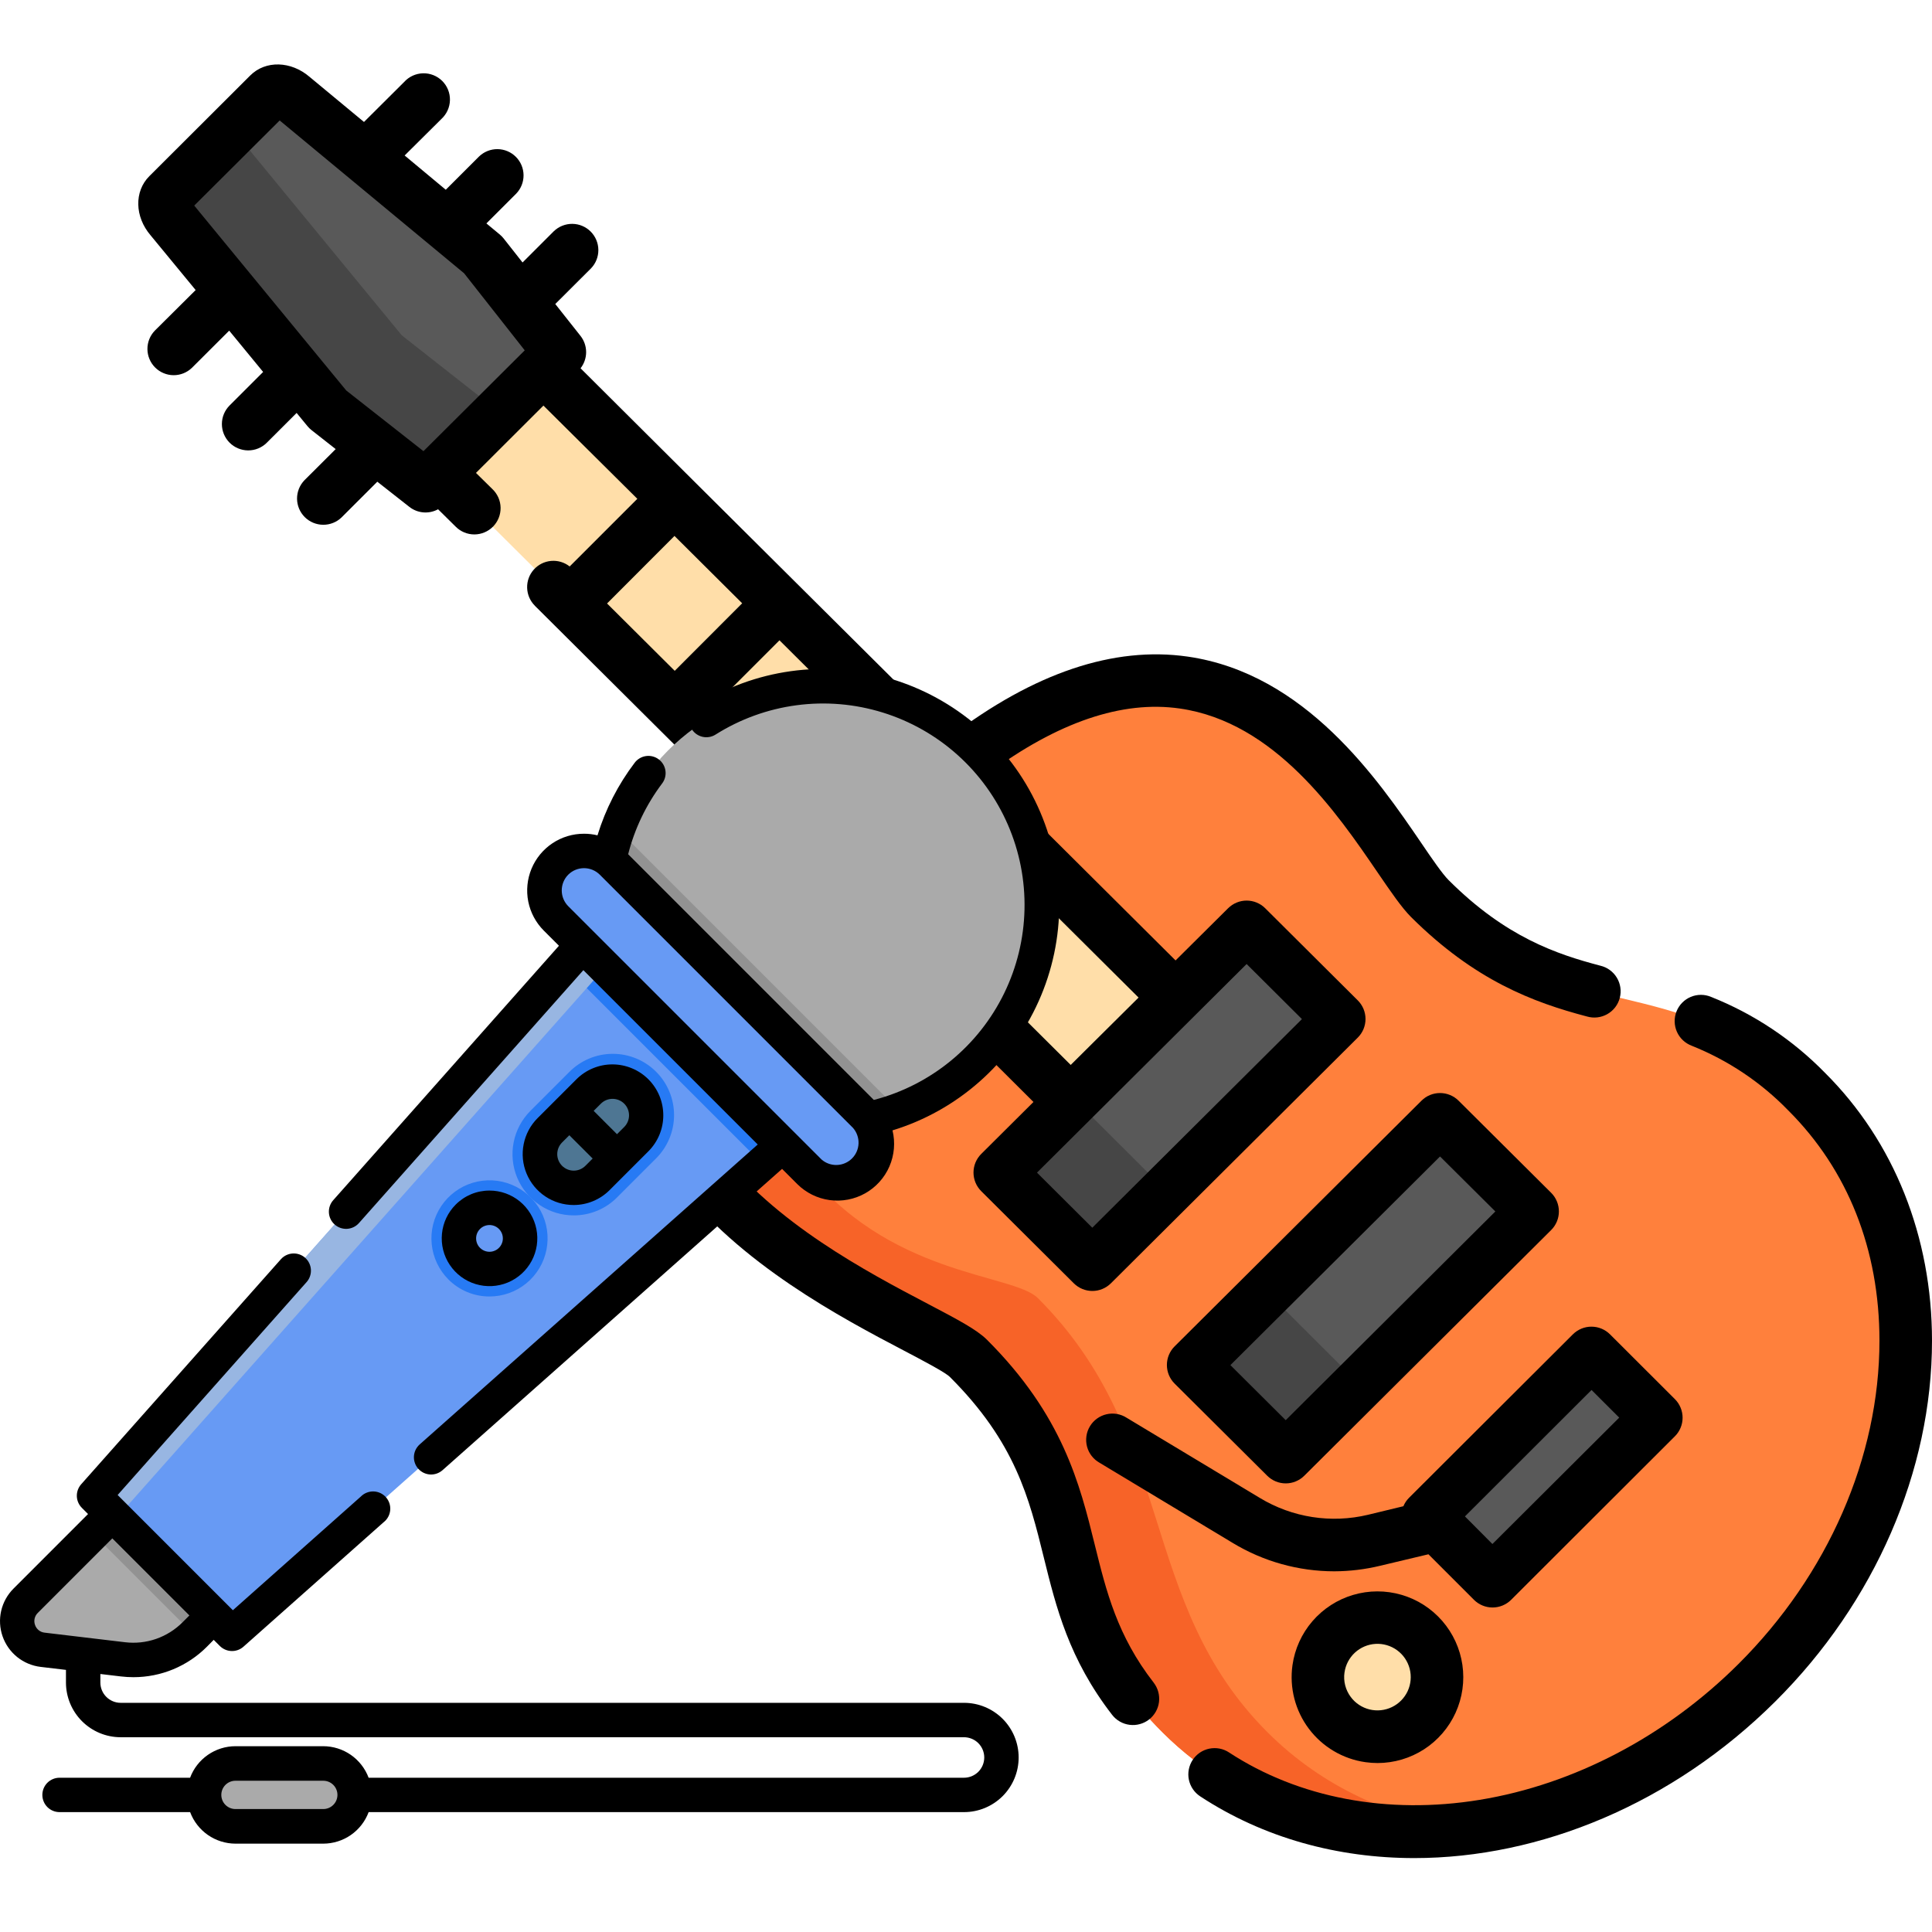 <svg width="100" height="100" viewBox="0 0 100 100" fill="none" xmlns="http://www.w3.org/2000/svg">
<g clip-path="url(#clip0)">
<path d="M46.069 42.682C61.495 66.98 25.417 46.207 36.065 60.282C40.453 66.085 48.827 69.024 50.12 70.313C57.337 77.512 53.384 82.914 60.189 89.683C67.966 97.424 81.731 96.274 90.933 87.115C99.835 78.255 101.463 64.427 93.508 56.51C86.687 49.721 81.178 53.685 74.014 46.521C71.21 43.723 63.647 25.128 46.069 42.682Z" fill="#FF803C"/>
<path d="M36.065 60.284C40.453 66.086 48.827 69.026 50.12 70.315C57.337 77.514 53.384 82.915 60.189 89.685C64.294 93.77 70.066 95.378 75.956 94.64C72.062 94.131 68.452 92.493 65.629 89.685C58.827 82.915 60.934 74.386 53.717 67.187C52.424 65.898 45.895 66.086 41.505 60.284C39.015 56.993 39.08 55.607 40.444 55.105C35.55 54.624 31.484 54.229 36.065 60.284Z" fill="#F76328"/>
<path d="M51.748 60.704L64.526 47.986L69.319 52.755L56.541 65.473L51.748 60.704Z" fill="#595959"/>
<path d="M51.748 60.704L55.612 56.9L60.398 61.676L56.532 65.481L51.748 60.704Z" fill="#464646"/>
<path d="M61.757 70.663L74.536 57.945L79.328 62.714L66.55 75.432L61.757 70.663Z" fill="#595959"/>
<path d="M61.757 70.663L65.594 66.886L70.38 71.662L66.543 75.439L61.757 70.663Z" fill="#464646"/>
<path d="M71.297 89.908C73 89.908 74.38 88.528 74.38 86.825C74.38 85.123 73 83.743 71.297 83.743C69.595 83.743 68.215 85.123 68.215 86.825C68.215 88.528 69.595 89.908 71.297 89.908Z" fill="#FFDEA9"/>
<path d="M73.892 78.5L82.369 70.034L85.726 73.385L77.249 81.853L73.892 78.5Z" fill="#595959"/>
<path d="M20.38 22.17L25.811 16.765L60.853 51.643L55.422 57.047L20.38 22.17Z" fill="#FFDEA9"/>
<path d="M8.693 10.081L12.501 6.273L13.906 4.869C14.187 4.588 14.72 4.653 15.137 5.018L24.993 13.178L28.977 18.233L25.869 21.334L22.028 25.169L16.969 21.194L8.838 11.312C8.477 10.889 8.414 10.36 8.693 10.081Z" fill="#595959"/>
<path d="M8.693 10.081L12.501 6.273C12.251 6.557 12.32 7.065 12.668 7.468L20.797 17.358L25.858 21.334L22.017 25.169L16.969 21.194L8.838 11.312C8.477 10.889 8.414 10.36 8.693 10.081Z" fill="#464646"/>
<path d="M61.73 91.097C61.533 91.399 61.463 91.766 61.536 92.119C61.61 92.472 61.821 92.782 62.122 92.979C65.406 95.134 69.241 96.174 73.205 96.174C79.711 96.174 86.564 93.368 91.893 88.065C97.044 82.939 100 76.134 100 69.397C100 64.01 98.036 59.089 94.468 55.536C92.798 53.825 90.788 52.484 88.567 51.6C88.4 51.53 88.221 51.493 88.04 51.493C87.859 51.493 87.68 51.529 87.513 51.599C87.347 51.669 87.195 51.772 87.069 51.901C86.942 52.031 86.842 52.184 86.776 52.352C86.709 52.52 86.676 52.7 86.68 52.881C86.684 53.062 86.723 53.24 86.797 53.406C86.87 53.571 86.976 53.72 87.108 53.844C87.24 53.968 87.395 54.064 87.564 54.128C89.441 54.878 91.14 56.015 92.549 57.464C95.644 60.547 97.28 64.67 97.28 69.396C97.28 75.414 94.616 81.516 89.974 86.136C86.226 89.866 81.474 92.361 76.592 93.159C71.829 93.939 67.219 93.066 63.614 90.706C63.465 90.607 63.298 90.54 63.122 90.506C62.947 90.473 62.766 90.475 62.591 90.511C62.416 90.547 62.25 90.618 62.102 90.718C61.955 90.819 61.828 90.948 61.73 91.097Z" fill="black"/>
<path d="M67.509 76.384L80.288 63.667C80.415 63.541 80.515 63.391 80.584 63.225C80.653 63.06 80.688 62.883 80.688 62.704C80.688 62.525 80.653 62.347 80.584 62.182C80.515 62.016 80.415 61.866 80.288 61.74L75.495 56.971C75.24 56.717 74.895 56.575 74.536 56.575C74.176 56.575 73.831 56.717 73.577 56.971L60.798 69.688C60.671 69.814 60.571 69.964 60.502 70.129C60.433 70.295 60.398 70.472 60.398 70.651C60.398 70.83 60.433 71.008 60.502 71.173C60.571 71.338 60.671 71.489 60.798 71.615L65.591 76.384C65.846 76.638 66.191 76.78 66.55 76.78C66.909 76.78 67.254 76.638 67.509 76.384ZM77.399 62.705L66.548 73.508L63.685 70.658L74.536 59.859L77.399 62.705Z" fill="black"/>
<path d="M66.898 86.19C66.734 87.357 67.039 88.541 67.748 89.482C68.456 90.423 69.509 91.045 70.675 91.21C70.884 91.239 71.095 91.255 71.306 91.255C72.158 91.253 72.991 91.007 73.707 90.545C74.422 90.083 74.99 89.425 75.342 88.649C75.694 87.874 75.816 87.013 75.693 86.171C75.57 85.328 75.207 84.538 74.648 83.896C74.089 83.253 73.357 82.785 72.539 82.547C71.721 82.309 70.852 82.311 70.036 82.553C69.219 82.794 68.489 83.266 67.933 83.911C67.376 84.556 67.017 85.347 66.898 86.19ZM69.591 86.571C69.645 86.176 69.836 85.812 70.129 85.541C70.422 85.271 70.799 85.11 71.198 85.087C71.596 85.064 71.99 85.18 72.312 85.415C72.635 85.65 72.865 85.99 72.965 86.376C73.065 86.762 73.028 87.171 72.86 87.533C72.692 87.894 72.403 88.187 72.044 88.359C71.684 88.532 71.276 88.575 70.889 88.481C70.501 88.386 70.158 88.16 69.919 87.841C69.783 87.66 69.683 87.454 69.627 87.235C69.571 87.016 69.558 86.788 69.591 86.564V86.571Z" fill="black"/>
<path d="M27.684 31.354L48.596 52.162C48.551 52.777 48.334 53.069 48.158 53.232C46.972 54.372 43.434 54.024 40.591 53.745C36.964 53.382 34.112 53.107 33.029 55.038C32.043 56.799 33.463 59.087 34.98 61.094C38.261 65.426 43.592 68.23 46.783 69.905C47.784 70.431 48.919 71.028 49.162 71.267C52.555 74.65 53.269 77.545 54.026 80.611C54.666 83.2 55.326 85.869 57.565 88.762C57.675 88.903 57.811 89.021 57.966 89.109C58.121 89.198 58.292 89.255 58.47 89.277C58.647 89.299 58.827 89.287 58.999 89.239C59.171 89.192 59.333 89.112 59.474 89.002C59.615 88.892 59.733 88.756 59.821 88.601C59.91 88.446 59.967 88.275 59.989 88.097C60.011 87.92 59.998 87.74 59.951 87.568C59.904 87.396 59.823 87.234 59.714 87.093C57.828 84.665 57.264 82.379 56.666 79.96C55.891 76.821 55.012 73.263 51.083 69.343C50.555 68.817 49.558 68.293 48.047 67.499C44.867 65.829 40.069 63.303 37.151 59.455C35.641 57.46 35.446 56.626 35.428 56.385C36.106 56.037 38.732 56.296 40.324 56.452C44.074 56.815 47.953 57.203 50.044 55.192C50.318 54.929 50.553 54.628 50.742 54.298L53.492 57.038L50.789 59.727C50.662 59.853 50.561 60.004 50.492 60.169C50.424 60.334 50.388 60.512 50.388 60.691C50.388 60.87 50.424 61.047 50.492 61.213C50.561 61.378 50.662 61.528 50.789 61.655L55.581 66.424C55.836 66.677 56.181 66.82 56.541 66.82C56.9 66.82 57.245 66.677 57.5 66.424L70.278 53.707C70.405 53.581 70.506 53.43 70.575 53.265C70.643 53.1 70.679 52.922 70.679 52.743C70.679 52.564 70.643 52.387 70.575 52.221C70.506 52.056 70.405 51.906 70.278 51.779L65.486 47.01C65.231 46.757 64.886 46.614 64.526 46.614C64.167 46.614 63.822 46.757 63.567 47.01L60.847 49.712L51.135 40.049C54.742 37.38 58.078 36.241 61.068 36.673C65.993 37.38 69.196 42.069 71.314 45.172C72.001 46.176 72.543 46.972 73.045 47.475C76.34 50.751 79.357 51.881 82.143 52.614C82.317 52.664 82.5 52.68 82.68 52.659C82.861 52.638 83.035 52.581 83.193 52.492C83.351 52.403 83.49 52.282 83.601 52.139C83.712 51.995 83.793 51.83 83.839 51.654C83.885 51.479 83.896 51.296 83.87 51.116C83.844 50.936 83.783 50.763 83.689 50.608C83.596 50.452 83.472 50.316 83.325 50.209C83.179 50.102 83.012 50.026 82.835 49.984C80.589 49.393 77.939 48.514 74.98 45.554C74.657 45.231 74.13 44.466 73.571 43.641C71.33 40.357 67.576 34.859 61.465 33.984C57.647 33.44 53.523 34.825 49.199 38.112L35.887 24.875L30.05 19.062C30.236 18.823 30.338 18.529 30.338 18.226C30.338 17.923 30.236 17.629 30.05 17.39L28.741 15.736L30.589 13.892C30.837 13.636 30.974 13.292 30.971 12.936C30.968 12.579 30.825 12.238 30.573 11.986C30.321 11.733 29.98 11.59 29.623 11.587C29.267 11.584 28.923 11.721 28.666 11.968L27.047 13.586L26.068 12.342C26.008 12.267 25.941 12.198 25.867 12.137L25.176 11.564L26.717 10.024C26.965 9.768 27.102 9.425 27.099 9.068C27.096 8.711 26.954 8.37 26.701 8.118C26.45 7.866 26.108 7.723 25.752 7.719C25.395 7.716 25.052 7.853 24.795 8.101L23.073 9.821L20.944 8.048L22.848 6.157C22.983 6.032 23.092 5.882 23.168 5.715C23.244 5.547 23.285 5.366 23.289 5.182C23.293 4.998 23.26 4.815 23.191 4.645C23.122 4.474 23.019 4.319 22.889 4.189C22.759 4.06 22.603 3.958 22.432 3.89C22.261 3.822 22.078 3.789 21.895 3.794C21.711 3.799 21.53 3.841 21.363 3.917C21.195 3.994 21.045 4.104 20.922 4.24L18.84 6.313L16.024 3.979C15.061 3.152 13.745 3.116 12.954 3.905L7.73 9.118C6.941 9.905 6.97 11.218 7.795 12.181L10.127 15.013L8.013 17.114C7.765 17.371 7.628 17.714 7.631 18.071C7.634 18.427 7.777 18.769 8.029 19.021C8.281 19.273 8.622 19.416 8.978 19.42C9.335 19.423 9.678 19.286 9.935 19.038L11.863 17.114L13.62 19.252L11.888 20.982C11.631 21.237 11.486 21.583 11.485 21.945C11.484 22.306 11.626 22.653 11.881 22.91C12.135 23.166 12.482 23.311 12.843 23.313C13.204 23.314 13.552 23.172 13.808 22.917L15.353 21.374L15.915 22.058C15.978 22.134 16.048 22.203 16.126 22.264L17.375 23.245L15.758 24.857C15.51 25.114 15.373 25.457 15.375 25.814C15.378 26.17 15.521 26.511 15.773 26.764C16.025 27.016 16.366 27.159 16.723 27.162C17.079 27.166 17.423 27.029 17.68 26.781L19.529 24.933L21.187 26.235C21.395 26.399 21.648 26.499 21.912 26.521C22.177 26.543 22.442 26.487 22.675 26.36L23.582 27.256C23.709 27.385 23.86 27.487 24.026 27.556C24.192 27.626 24.371 27.662 24.551 27.662C24.732 27.662 24.91 27.626 25.076 27.556C25.243 27.486 25.394 27.384 25.52 27.256C25.647 27.127 25.746 26.975 25.813 26.807C25.88 26.64 25.913 26.461 25.911 26.28C25.908 26.1 25.869 25.922 25.797 25.757C25.724 25.592 25.62 25.442 25.49 25.318L24.636 24.478L28.128 20.993L32.988 25.818L29.486 29.32C29.214 29.105 28.869 29.002 28.524 29.033C28.178 29.064 27.857 29.225 27.627 29.485C27.396 29.744 27.274 30.082 27.285 30.429C27.295 30.776 27.438 31.106 27.684 31.351V31.354ZM36.852 36.636L40.346 33.142L43.849 36.627L40.355 40.125L36.852 36.636ZM42.283 42.04L45.777 38.546L49.28 42.031L45.786 45.529L42.283 42.04ZM53.674 60.695L64.525 49.897L67.388 52.748L56.537 63.546L53.674 60.695ZM55.42 55.121L47.71 47.449L51.208 43.951L58.932 51.634L55.42 55.121ZM34.911 27.74L38.415 31.226L34.924 34.722L31.421 31.236L34.911 27.74ZM17.923 20.213L10.053 10.641L14.476 6.235L24.021 14.144L27.16 18.134L21.919 23.352L17.923 20.213Z" fill="black"/>
<path d="M81.417 69.06L72.931 77.526C72.806 77.651 72.707 77.799 72.639 77.962L70.811 78.404C68.902 78.862 66.888 78.549 65.208 77.532L58.318 73.385C58.165 73.286 57.993 73.219 57.814 73.187C57.634 73.156 57.45 73.161 57.273 73.202C57.095 73.243 56.928 73.319 56.78 73.426C56.633 73.533 56.508 73.668 56.414 73.825C56.32 73.981 56.258 74.154 56.233 74.334C56.207 74.515 56.218 74.698 56.264 74.875C56.311 75.051 56.392 75.216 56.504 75.36C56.616 75.504 56.755 75.624 56.914 75.713L63.805 79.862C65.391 80.822 67.209 81.33 69.063 81.331C69.865 81.328 70.665 81.231 71.444 81.042L73.936 80.449L76.293 82.807C76.548 83.061 76.894 83.204 77.254 83.204C77.614 83.204 77.96 83.061 78.215 82.807L86.692 74.342C86.819 74.216 86.919 74.066 86.987 73.901C87.056 73.736 87.091 73.559 87.091 73.38C87.091 73.202 87.056 73.025 86.987 72.86C86.919 72.695 86.819 72.545 86.692 72.418L83.336 69.067C83.082 68.813 82.738 68.669 82.378 68.668C82.019 68.666 81.673 68.808 81.417 69.06ZM75.825 78.489L82.378 71.945L83.811 73.376L77.247 79.918L75.825 78.489Z" fill="black"/>
<path d="M2.209 85.392L6.365 85.888C7.036 85.967 7.717 85.894 8.356 85.674C8.996 85.454 9.577 85.094 10.058 84.618L10.084 84.593L12.495 82.181L7.237 76.923L4.809 79.376L1.329 82.854C1.131 83.052 0.993 83.302 0.931 83.575C0.868 83.848 0.884 84.133 0.975 84.398C1.067 84.663 1.231 84.897 1.449 85.072C1.667 85.248 1.93 85.359 2.209 85.392Z" fill="#AAAAAA"/>
<path d="M4.809 79.376L10.067 84.635L10.093 84.609L12.505 82.198L7.246 76.939L4.809 79.376Z" fill="#929292"/>
<path d="M34.592 54.842C36.327 56.574 38.578 57.696 41.006 58.039C43.434 58.381 45.907 57.925 48.054 56.74C50.2 55.556 51.904 53.705 52.907 51.468C53.911 49.231 54.161 46.729 53.62 44.338C53.078 41.946 51.774 39.796 49.905 38.209C48.035 36.623 45.701 35.688 43.253 35.543C40.806 35.398 38.377 36.053 36.334 37.408C34.29 38.763 32.742 40.745 31.923 43.056C31.209 45.072 31.081 47.249 31.553 49.335C32.025 51.421 33.079 53.33 34.592 54.842Z" fill="#AAAAAA"/>
<path d="M34.592 54.842C36.104 56.355 38.014 57.409 40.1 57.881C42.186 58.354 44.363 58.225 46.379 57.511C46.223 57.232 46.029 56.975 45.802 56.75L32.69 43.638C32.464 43.411 32.208 43.217 31.929 43.061C31.215 45.076 31.086 47.252 31.557 49.337C32.029 51.422 33.081 53.33 34.592 54.842Z" fill="#929292"/>
<path d="M4.867 77.418L12.017 84.567L39.448 60.224L42.569 57.457L31.978 46.864L29.209 49.984L4.867 77.418Z" fill="#679AF4"/>
<path d="M29.209 49.984L39.448 60.224L42.569 57.457L31.977 46.864L29.209 49.984Z" fill="#277AF4"/>
<path d="M4.867 77.418L6.027 78.578L33.138 48.024L31.978 46.864L4.867 77.418Z" fill="#98B6E2"/>
<path d="M28.781 47.54L41.887 60.654C42.077 60.845 42.303 60.996 42.553 61.1C42.801 61.203 43.068 61.256 43.338 61.256C43.607 61.256 43.874 61.203 44.123 61.1C44.372 60.996 44.598 60.845 44.788 60.654C44.98 60.463 45.131 60.237 45.234 59.988C45.338 59.739 45.391 59.473 45.391 59.203C45.391 58.933 45.338 58.666 45.234 58.418C45.131 58.169 44.98 57.943 44.788 57.752L31.677 44.64C31.486 44.449 31.26 44.298 31.011 44.194C30.762 44.091 30.495 44.038 30.226 44.038C29.956 44.038 29.689 44.091 29.441 44.194C29.192 44.298 28.965 44.449 28.775 44.64C28.585 44.831 28.434 45.057 28.331 45.306C28.228 45.555 28.176 45.822 28.176 46.091C28.177 46.361 28.23 46.627 28.334 46.876C28.438 47.124 28.59 47.35 28.781 47.54Z" fill="#679AF4"/>
<path d="M29.696 62.908C30.113 62.909 30.525 62.827 30.91 62.668C31.295 62.509 31.644 62.275 31.938 61.979L33.947 59.97C34.244 59.676 34.48 59.327 34.642 58.941C34.804 58.556 34.888 58.143 34.889 57.725C34.89 57.307 34.809 56.893 34.649 56.507C34.49 56.12 34.256 55.769 33.96 55.474C33.665 55.178 33.314 54.944 32.928 54.785C32.541 54.626 32.127 54.544 31.709 54.546C31.292 54.547 30.878 54.631 30.493 54.792C30.108 54.954 29.758 55.19 29.464 55.488L27.455 57.497C27.012 57.94 26.71 58.505 26.588 59.12C26.465 59.734 26.528 60.372 26.768 60.951C27.008 61.53 27.414 62.025 27.936 62.373C28.457 62.722 29.07 62.908 29.696 62.908Z" fill="#277AF4"/>
<path d="M28.469 60.971C28.631 61.133 28.823 61.262 29.035 61.349C29.247 61.437 29.474 61.482 29.703 61.482C29.932 61.482 30.159 61.437 30.371 61.349C30.582 61.262 30.775 61.133 30.937 60.971L32.946 58.962C33.108 58.8 33.237 58.608 33.324 58.396C33.412 58.184 33.457 57.957 33.457 57.728C33.457 57.499 33.412 57.272 33.324 57.06C33.237 56.848 33.108 56.656 32.946 56.494C32.784 56.332 32.592 56.203 32.38 56.115C32.168 56.028 31.941 55.983 31.712 55.983C31.483 55.983 31.256 56.028 31.044 56.115C30.832 56.203 30.64 56.332 30.478 56.494L28.469 58.503C28.307 58.665 28.178 58.857 28.09 59.069C28.003 59.281 27.957 59.508 27.957 59.737C27.957 59.966 28.003 60.193 28.09 60.405C28.178 60.617 28.307 60.809 28.469 60.971Z" fill="#4E7693"/>
<path d="M25.335 67.105C26.031 67.106 26.705 66.865 27.243 66.424C27.781 65.983 28.149 65.369 28.285 64.687C28.421 64.005 28.317 63.296 27.989 62.683C27.661 62.069 27.131 61.588 26.488 61.322C25.846 61.055 25.131 61.02 24.465 61.222C23.799 61.423 23.224 61.849 22.838 62.428C22.451 63.006 22.277 63.7 22.345 64.393C22.413 65.085 22.719 65.732 23.21 66.224C23.489 66.504 23.82 66.726 24.185 66.877C24.549 67.029 24.941 67.106 25.335 67.105Z" fill="#277AF4"/>
<path d="M25.335 65.682C26.21 65.682 26.919 64.973 26.919 64.099C26.919 63.225 26.21 62.516 25.335 62.516C24.461 62.516 23.752 63.225 23.752 64.099C23.752 64.973 24.461 65.682 25.335 65.682Z" fill="#679AF4"/>
<path d="M12.187 94.528H16.733C17.166 94.528 17.581 94.356 17.887 94.05C18.193 93.744 18.365 93.329 18.365 92.896C18.365 92.463 18.193 92.048 17.887 91.742C17.581 91.436 17.166 91.264 16.733 91.264H12.187C11.754 91.264 11.339 91.436 11.033 91.742C10.727 92.048 10.555 92.463 10.555 92.896C10.555 93.329 10.727 93.744 11.033 94.05C11.339 94.356 11.754 94.528 12.187 94.528Z" fill="#AAAAAA"/>
<path d="M49.897 88.138H6.243C5.965 88.137 5.699 88.027 5.503 87.83C5.306 87.634 5.196 87.368 5.195 87.09V86.646L6.258 86.772C6.473 86.798 6.69 86.811 6.907 86.811C7.615 86.811 8.315 86.672 8.969 86.401C9.622 86.129 10.216 85.731 10.715 85.229L11.061 84.878L11.38 85.197C11.541 85.357 11.757 85.45 11.983 85.457C12.21 85.464 12.431 85.384 12.601 85.233L19.854 78.792C19.951 78.718 20.031 78.624 20.09 78.517C20.149 78.411 20.185 78.293 20.197 78.171C20.208 78.05 20.195 77.928 20.157 77.812C20.119 77.696 20.058 77.589 19.977 77.497C19.896 77.406 19.798 77.332 19.687 77.28C19.577 77.229 19.457 77.2 19.335 77.197C19.213 77.194 19.092 77.215 18.979 77.261C18.865 77.306 18.763 77.374 18.677 77.461L12.053 83.345L6.089 77.381L15.881 66.347C16.033 66.17 16.108 65.94 16.092 65.707C16.076 65.474 15.969 65.257 15.794 65.102C15.62 64.948 15.391 64.868 15.158 64.88C14.925 64.892 14.706 64.995 14.548 65.167L4.201 76.826C4.051 76.996 3.971 77.217 3.977 77.444C3.984 77.671 4.077 77.886 4.238 78.047L4.557 78.366L0.7 82.225C0.383 82.541 0.162 82.94 0.061 83.376C-0.039 83.812 -0.015 84.268 0.132 84.691C0.278 85.114 0.541 85.487 0.889 85.768C1.238 86.048 1.659 86.225 2.103 86.278L3.414 86.433V87.09C3.415 87.84 3.714 88.559 4.244 89.089C4.774 89.619 5.493 89.918 6.243 89.919H49.897C50.175 89.919 50.441 90.029 50.638 90.225C50.834 90.422 50.945 90.689 50.945 90.967C50.945 91.245 50.834 91.511 50.638 91.708C50.441 91.904 50.175 92.015 49.897 92.015H19.08C18.9 91.536 18.579 91.124 18.16 90.832C17.741 90.541 17.242 90.384 16.731 90.383H12.187C11.676 90.384 11.178 90.541 10.759 90.832C10.339 91.124 10.018 91.536 9.839 92.015H3.083C2.846 92.015 2.62 92.109 2.453 92.275C2.286 92.442 2.192 92.669 2.192 92.905C2.192 93.141 2.286 93.368 2.453 93.535C2.62 93.702 2.846 93.795 3.083 93.795H9.841C10.02 94.274 10.341 94.686 10.76 94.978C11.18 95.269 11.678 95.426 12.189 95.427H16.733C17.244 95.426 17.742 95.269 18.162 94.978C18.581 94.686 18.902 94.274 19.081 93.795H49.897C50.647 93.795 51.366 93.497 51.897 92.967C52.427 92.436 52.725 91.717 52.725 90.967C52.725 90.216 52.427 89.497 51.897 88.966C51.366 88.436 50.647 88.138 49.897 88.138ZM1.813 84.107C1.774 84 1.767 83.885 1.793 83.774C1.818 83.663 1.875 83.562 1.957 83.483L5.813 79.626L9.803 83.615L9.451 83.967C9.065 84.356 8.595 84.65 8.078 84.83C7.561 85.009 7.01 85.067 6.466 85.001L2.31 84.506C2.198 84.494 2.091 84.45 2.003 84.38C1.915 84.309 1.849 84.214 1.813 84.107ZM16.733 93.636H12.187C11.993 93.636 11.807 93.559 11.669 93.421C11.532 93.284 11.455 93.098 11.455 92.903C11.455 92.709 11.532 92.523 11.669 92.385C11.807 92.248 11.993 92.171 12.187 92.171H16.733C16.927 92.171 17.114 92.248 17.251 92.385C17.389 92.523 17.466 92.709 17.466 92.903C17.466 93.098 17.389 93.284 17.251 93.421C17.114 93.559 16.927 93.636 16.733 93.636Z" fill="black"/>
<path d="M17.323 63.381C17.499 63.538 17.73 63.618 17.966 63.604C18.202 63.59 18.422 63.483 18.579 63.306L30.195 50.215L39.22 59.239L21.723 74.763C21.636 74.841 21.564 74.935 21.513 75.04C21.462 75.145 21.432 75.259 21.425 75.376C21.418 75.493 21.434 75.61 21.473 75.721C21.511 75.831 21.57 75.933 21.648 76.02C21.726 76.108 21.82 76.179 21.925 76.231C22.03 76.282 22.145 76.312 22.261 76.319C22.378 76.326 22.495 76.309 22.606 76.271C22.716 76.233 22.818 76.173 22.906 76.096L40.48 60.501L41.264 61.285C41.717 61.737 42.307 62.03 42.942 62.116C43.577 62.203 44.223 62.08 44.782 61.766C45.34 61.451 45.781 60.963 46.036 60.375C46.291 59.787 46.347 59.131 46.196 58.508C47.86 57.998 49.396 57.138 50.7 55.985C52.005 54.833 53.048 53.415 53.759 51.826C54.471 50.238 54.835 48.515 54.826 46.775C54.818 45.034 54.437 43.315 53.71 41.734C52.983 40.152 51.926 38.744 50.61 37.605C49.294 36.465 47.75 35.62 46.081 35.126C44.412 34.632 42.657 34.5 40.932 34.74C39.208 34.98 37.556 35.586 36.085 36.517C35.885 36.643 35.744 36.843 35.692 37.074C35.64 37.304 35.682 37.546 35.808 37.745C35.934 37.945 36.135 38.086 36.365 38.138C36.596 38.19 36.837 38.148 37.037 38.022C38.309 37.219 39.741 36.7 41.233 36.503C42.724 36.305 44.241 36.433 45.679 36.877C47.117 37.321 48.442 38.071 49.562 39.075C50.683 40.079 51.573 41.315 52.171 42.695C52.77 44.076 53.062 45.57 53.028 47.075C52.994 48.579 52.635 50.059 51.976 51.411C51.316 52.764 50.372 53.958 49.207 54.911C48.043 55.864 46.686 56.554 45.229 56.933L32.513 44.216C32.85 42.891 33.448 41.645 34.271 40.553C34.414 40.365 34.476 40.128 34.444 39.894C34.411 39.66 34.287 39.448 34.099 39.306C33.911 39.163 33.674 39.101 33.44 39.133C33.206 39.166 32.994 39.29 32.852 39.478C31.994 40.608 31.342 41.88 30.926 43.237C30.697 43.181 30.462 43.153 30.226 43.154C29.645 43.153 29.076 43.325 28.593 43.648C28.11 43.971 27.733 44.43 27.51 44.967C27.288 45.504 27.23 46.094 27.343 46.665C27.457 47.235 27.737 47.758 28.148 48.169L28.931 48.952L17.246 62.124C17.09 62.301 17.01 62.533 17.024 62.768C17.038 63.004 17.146 63.224 17.323 63.381ZM29.412 45.273C29.629 45.057 29.922 44.936 30.228 44.936C30.534 44.936 30.827 45.057 31.044 45.273L44.156 58.385C44.347 58.606 44.448 58.892 44.438 59.184C44.428 59.477 44.307 59.754 44.1 59.961C43.893 60.168 43.615 60.289 43.323 60.299C43.03 60.31 42.745 60.209 42.524 60.017L29.412 46.905C29.197 46.688 29.076 46.396 29.076 46.09C29.075 45.785 29.195 45.492 29.41 45.275L29.412 45.273Z" fill="black"/>
<path d="M29.697 62.371C30.392 62.37 31.06 62.093 31.552 61.6L33.561 59.591C33.805 59.346 33.999 59.056 34.132 58.736C34.264 58.416 34.332 58.074 34.332 57.728C34.332 57.382 34.264 57.039 34.132 56.719C33.999 56.4 33.805 56.109 33.561 55.865C33.316 55.62 33.026 55.426 32.706 55.294C32.386 55.161 32.044 55.093 31.697 55.093C31.351 55.093 31.009 55.161 30.689 55.294C30.369 55.426 30.079 55.62 29.834 55.865L27.825 57.874C27.457 58.242 27.206 58.712 27.105 59.223C27.003 59.734 27.055 60.264 27.255 60.745C27.454 61.226 27.792 61.638 28.226 61.927C28.659 62.217 29.168 62.371 29.689 62.371H29.697ZM29.093 60.342C28.933 60.182 28.843 59.964 28.843 59.738C28.843 59.511 28.933 59.294 29.093 59.134L29.468 58.759L30.676 59.966L30.3 60.342C30.14 60.502 29.923 60.592 29.697 60.592C29.47 60.592 29.253 60.502 29.093 60.342ZM32.309 57.125C32.469 57.285 32.559 57.502 32.559 57.729C32.559 57.955 32.469 58.172 32.309 58.333L31.936 58.706L30.728 57.498L31.102 57.125C31.262 56.965 31.479 56.876 31.706 56.876C31.932 56.876 32.149 56.965 32.309 57.125Z" fill="black"/>
<path d="M23.587 62.349C23.183 62.754 22.931 63.286 22.876 63.856C22.82 64.425 22.963 64.997 23.282 65.472C23.6 65.948 24.073 66.299 24.621 66.464C25.168 66.63 25.757 66.601 26.285 66.382C26.814 66.162 27.25 65.766 27.519 65.262C27.789 64.757 27.875 64.174 27.763 63.613C27.651 63.052 27.348 62.547 26.905 62.184C26.462 61.821 25.908 61.623 25.335 61.624C25.011 61.623 24.689 61.687 24.389 61.811C24.089 61.936 23.816 62.119 23.587 62.349ZM26.028 64.097C26.029 64.211 26.001 64.324 25.947 64.424C25.894 64.525 25.816 64.611 25.721 64.675C25.626 64.738 25.517 64.777 25.404 64.789C25.29 64.8 25.176 64.783 25.07 64.739C24.965 64.695 24.872 64.626 24.799 64.538C24.727 64.45 24.678 64.345 24.656 64.233C24.634 64.121 24.64 64.005 24.673 63.896C24.707 63.787 24.767 63.688 24.848 63.608C24.945 63.511 25.068 63.446 25.202 63.42C25.336 63.393 25.475 63.407 25.601 63.459C25.727 63.512 25.835 63.6 25.911 63.714C25.987 63.827 26.028 63.961 26.028 64.097Z" fill="black"/>
</g>
<defs>
<clipPath id="clip0">
<rect y="3.333" width="100" height="92.841" fill="white"/>
</clipPath>
</defs>
</svg>
